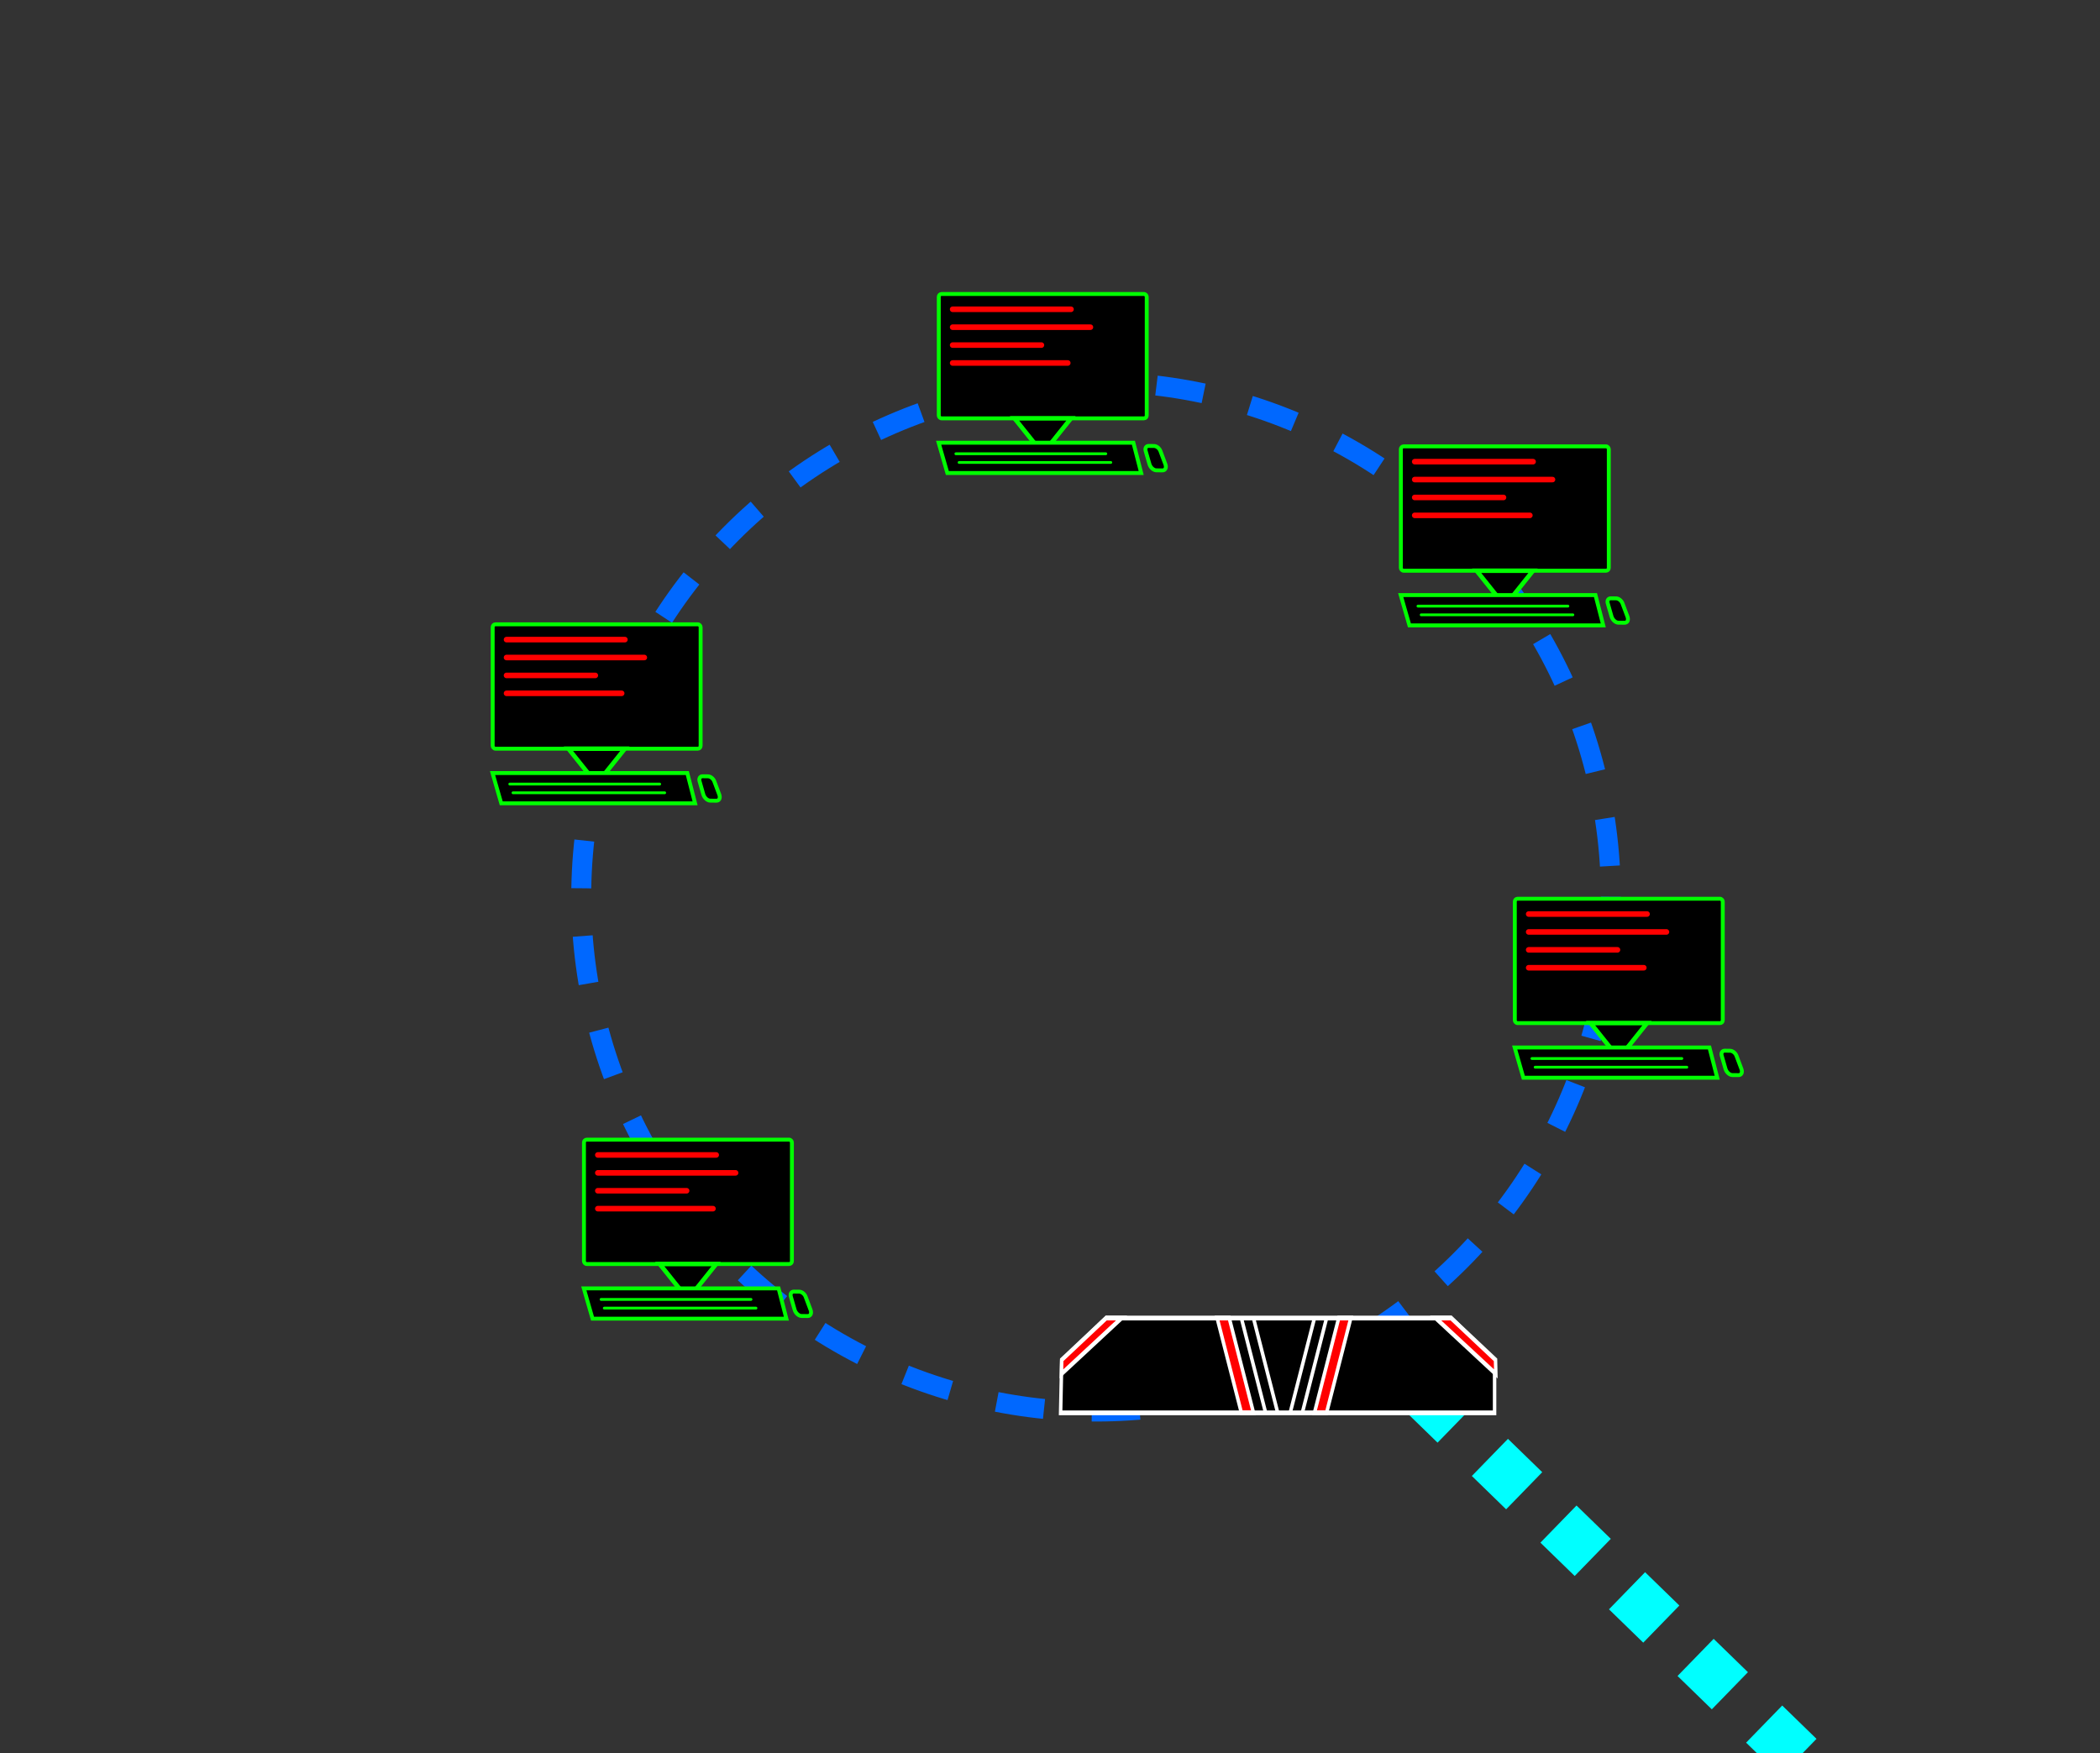 <svg xmlns="http://www.w3.org/2000/svg" xmlns:xlink="http://www.w3.org/1999/xlink" viewBox="0 0 527 440">
  <rect x="0" y="0" width="527" height="440" fill="#333333" stroke="none"/>
  <defs>
    <style>
      .cls-1, .cls-2, .cls-3, .cls-5 {
        stroke: lime;
      }

      .cls-1, .cls-10, .cls-2, .cls-3, .cls-4, .cls-5, .cls-6, .cls-7, .cls-8, .cls-9 {
        stroke-miterlimit: 10;
      }

      .cls-1, .cls-3 {
        stroke-width: 7px;
      }

      .cls-2 {
        stroke-width: 8px;
      }

      .cls-3, .cls-4, .cls-5 {
        stroke-linecap: round;
      }

      .cls-10, .cls-4, .cls-5, .cls-8, .cls-9 {
        fill: none;
      }

      .cls-4 {
        stroke: red;
        stroke-width: 10px;
      }

      .cls-10, .cls-5 {
        stroke-width: 5px;
      }

      .cls-6, .cls-7, .cls-8 {
        stroke: #fff;
      }

      .cls-7 {
        fill: red;
      }

      .cls-9 {
        stroke: aqua;
        stroke-width: 13px;
      }

      .cls-10, .cls-9 {
        stroke-dasharray: 12;
      }

      .cls-10 {
        stroke: #0068ff;
      }
    </style>
    <symbol id="Router" data-name="Router" viewBox="0 0 126.58 21">
      <polyline class="cls-6" points="125.7 10 125.7 9.45 113.14 0.5 13.68 0.5 0.84 9.51 0.52 20.5 125.7 20.5 125.7 18 125.7 11.46"/>
      <polygon class="cls-7" points="18.12 0.5 0.76 12.29 0.84 9.32 13.68 0.5 18.12 0.5"/>
      <polygon class="cls-7" points="108.69 0.5 126.06 12.29 125.97 9.32 113.14 0.5 108.69 0.5"/>
      <line class="cls-8" x1="56.15" y1="0.5" x2="63.14" y2="20.47"/>
      <line class="cls-8" x1="52.66" y1="0.5" x2="59.65" y2="20.47"/>
      <polygon class="cls-7" points="52.66 20.47 45.67 0.5 49.16 0.5 56.15 20.47 52.66 20.47"/>
      <line class="cls-8" x1="73.75" y1="0.5" x2="66.75" y2="20.47"/>
      <line class="cls-8" x1="77.24" y1="0.5" x2="70.25" y2="20.47"/>
      <polygon class="cls-7" points="77.24 20.47 84.23 0.5 80.74 0.5 73.75 20.47 77.24 20.47"/>
    </symbol>
    <symbol id="DarkComp" data-name="DarkComp" viewBox="0 0 415.48 327.89">
      <rect class="cls-1" x="4.91" y="3.5" width="372.75" height="222.94" rx="5" ry="5"/>
      <polygon class="cls-2" points="191.28 289.7 140.69 226.44 241.87 226.44 191.28 289.7"/>
      <polygon class="cls-3" points="367.73 324.39 20.27 324.39 4.65 270.13 353.79 270.13 367.73 324.39"/>
      <path class="cls-1" d="M406,319.7l-11-.08c-5.13,0-10.74-5.14-12.48-11.2l-6.79-23.65c-1.44-5,1-8.94,5.51-8.89l9.56.11c4.45.05,9.54,4,11.42,9.06l8.85,23.61C413.37,314.71,411.12,319.74,406,319.7Z"/>
      <line class="cls-4" x1="29.76" y1="30.92" x2="241.93" y2="30.92"/>
      <line class="cls-4" x1="29.76" y1="63.02" x2="276.7" y2="63.02"/>
      <line class="cls-4" x1="29.76" y1="95.11" x2="188.89" y2="95.11"/>
      <line class="cls-4" x1="29.76" y1="127.2" x2="236.14" y2="127.2"/>
      <line class="cls-5" x1="35.55" y1="289.9" x2="304.33" y2="289.9"/>
      <line class="cls-5" x1="41.35" y1="305.5" x2="313.25" y2="305.5"/>
    </symbol>
  </defs>
  <title>RingTopology</title>
  <g id="Wires">
    <line class="cls-9" x1="468.53" y1="457.78" x2="352.36" y2="344.82"/>
    <circle class="cls-10" cx="275.05" cy="225.06" r="129.19"/>
  </g>
  <g id="Layer_1" data-name="Layer 1">
    <use id="Router-3" data-name="Router" width="126.58" height="21" transform="translate(265.71 330.18) scale(0.87 1.19)" xlink:href="#Router"/>
  </g>
  <g id="Layer_3" data-name="Layer 3">
    <use width="415.48" height="327.89" transform="translate(145.86 285.52) scale(0.14)" xlink:href="#DarkComp"/>
    <use width="415.48" height="327.89" transform="translate(122.95 156.19) scale(0.14)" xlink:href="#DarkComp"/>
    <use width="415.48" height="327.89" transform="translate(234.9 73.29) scale(0.14)" xlink:href="#DarkComp"/>
    <use width="415.48" height="327.89" transform="translate(350.86 111.53) scale(0.14)" xlink:href="#DarkComp"/>
    <use width="415.48" height="327.89" transform="translate(379.46 225.06) scale(0.14)" xlink:href="#DarkComp"/>
  </g>
</svg>
